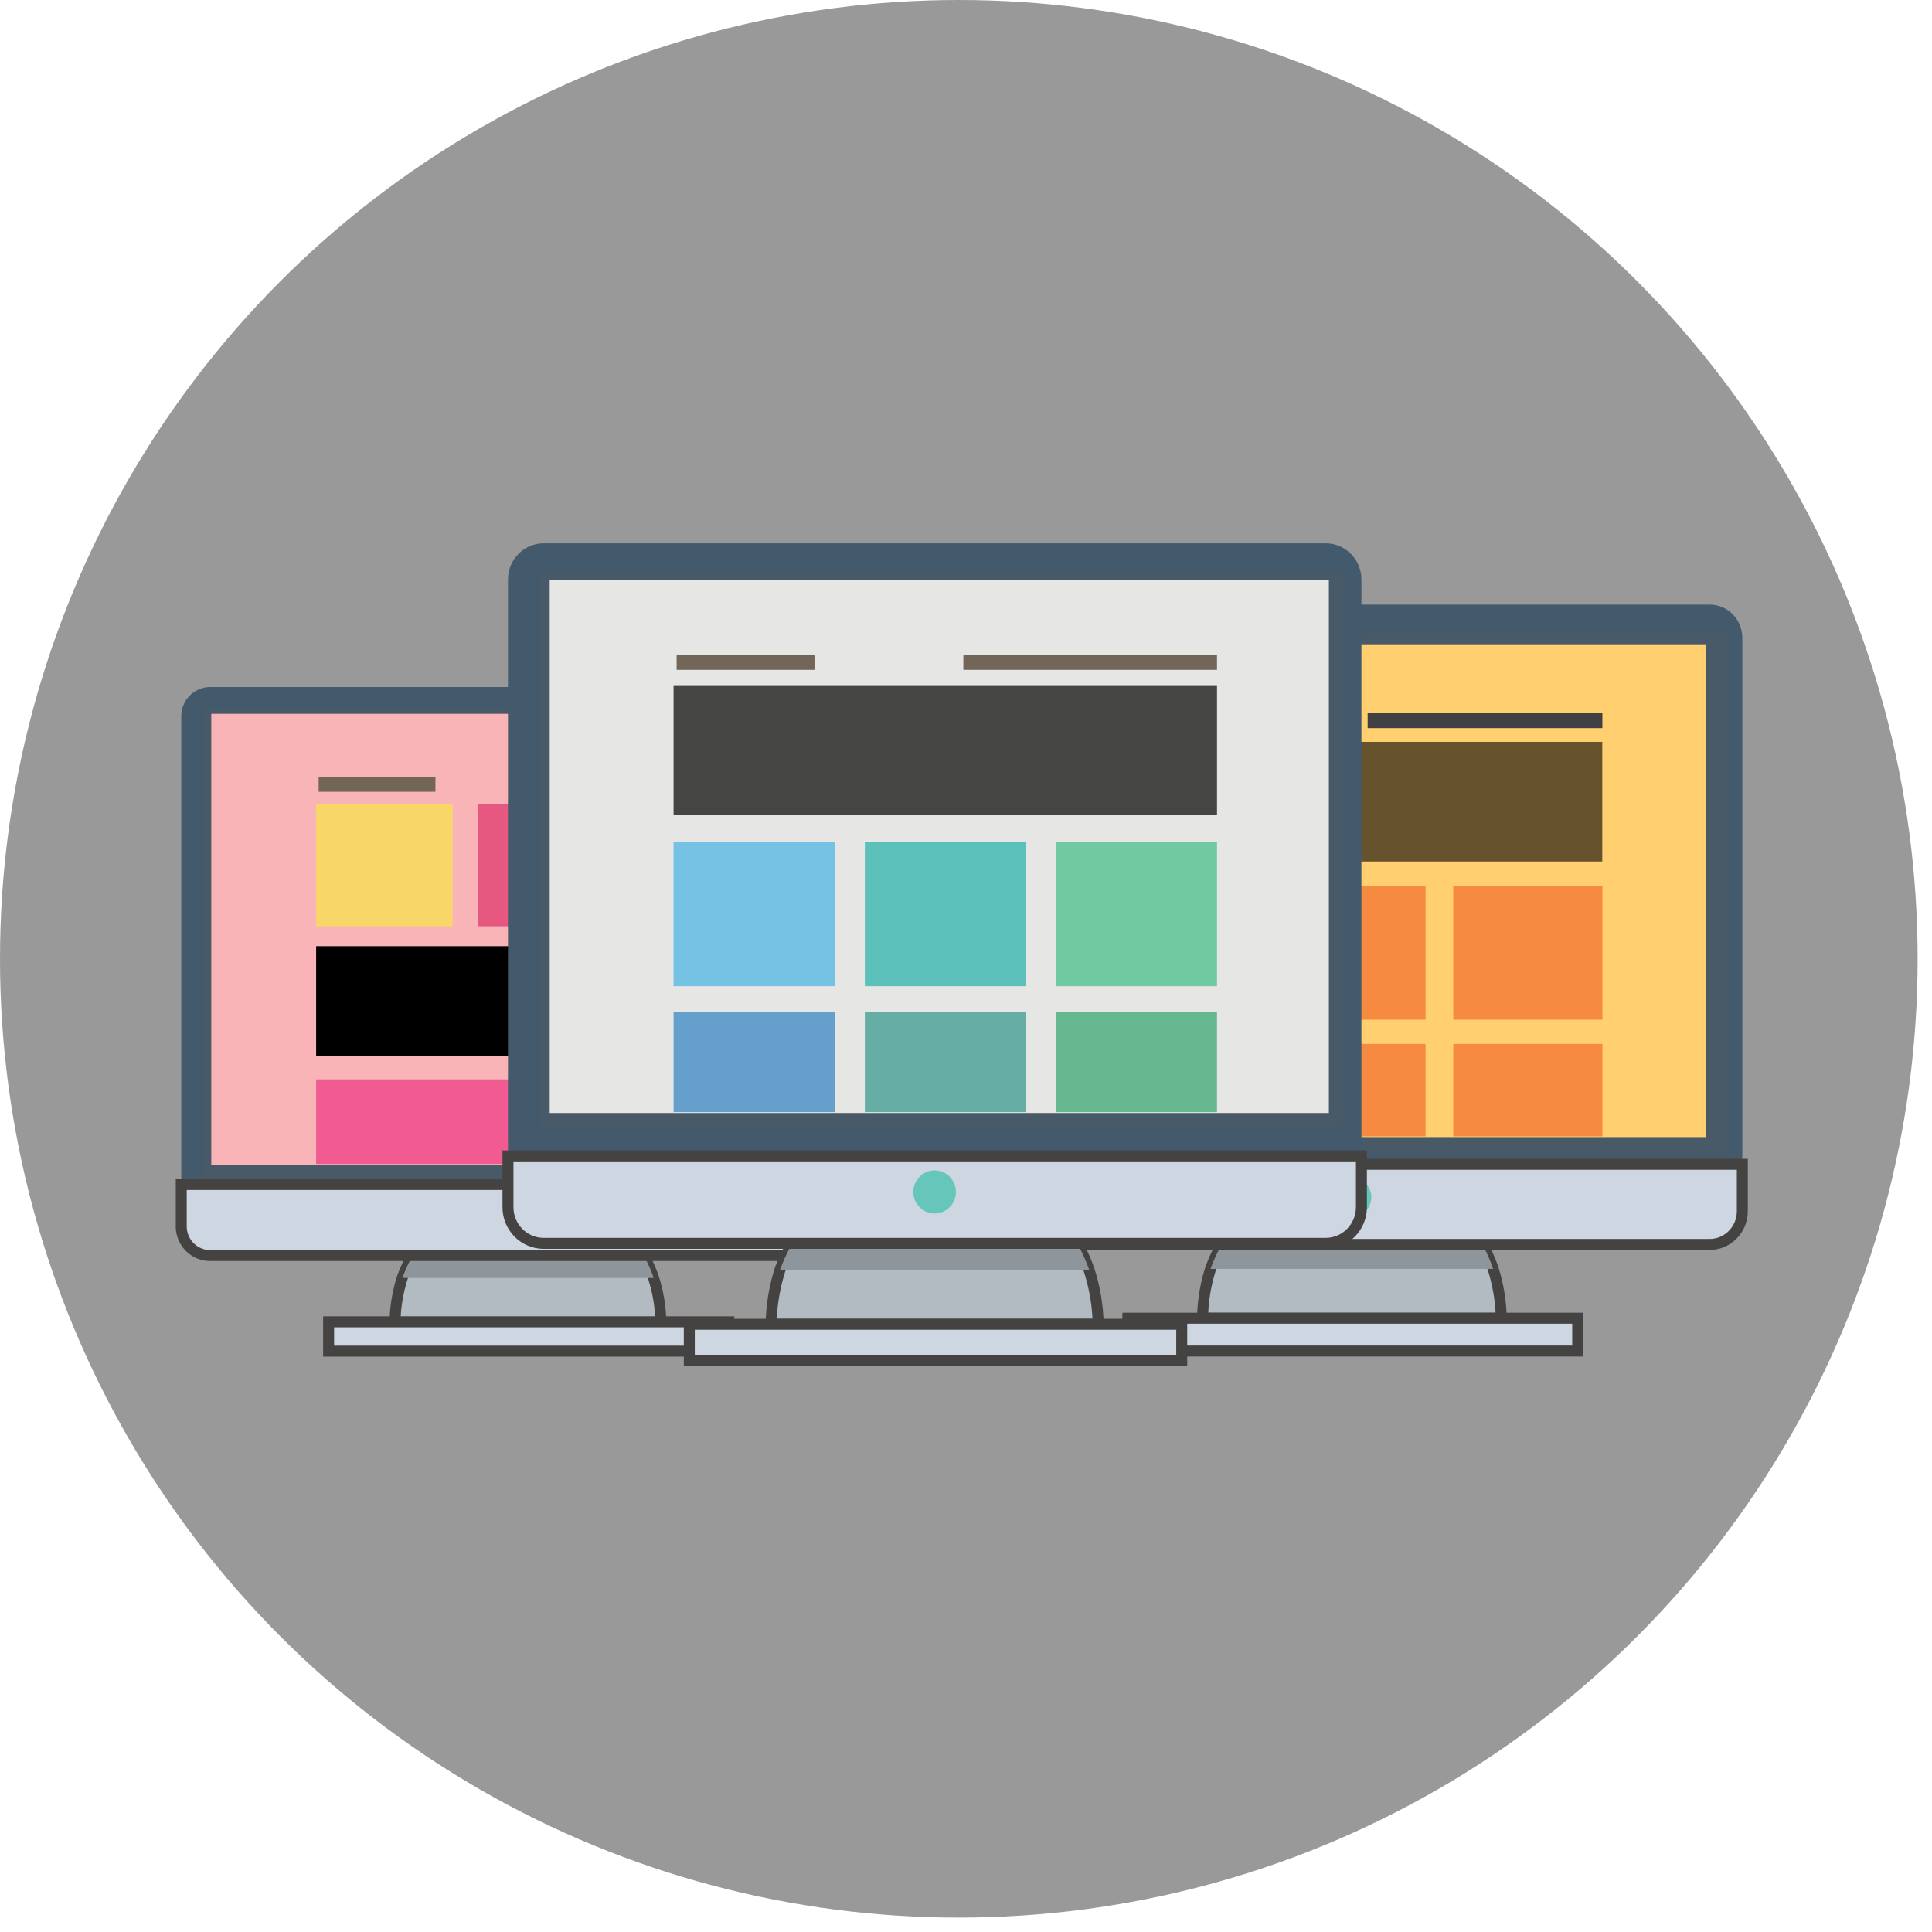 <svg xmlns="http://www.w3.org/2000/svg" width="129" height="129" viewBox="0 0 129 129">
    <g fill="none" fill-rule="evenodd">
        <circle cx="64.02" cy="64.02" r="64.02" fill="#000" fill-opacity=".4"/>
        <g fill-rule="nonzero" transform="translate(11.737 36.278)">
            <path fill="#B2BBC2" stroke="#454341" stroke-width=".733" d="M15.12 49.052a9.68 9.68 0 0 1 2.115-3.418 8.8 8.8 0 0 1 8.27-2.41c2.984.695 5.402 2.898 6.398 5.828.304.954.466 1.95.481 2.952H14.638c.018-1.002.18-1.997.482-2.952z"/>
            <path fill="#8E969B" d="M17.242 45.634a8.8 8.8 0 0 1 8.271-2.41c2.983.695 5.401 2.898 6.397 5.828H15.134a9.614 9.614 0 0 1 2.108-3.418z"/>
            <path fill="#425A6C" d="M.365 11.56c-.002-.519.2-1.017.56-1.386a1.921 1.921 0 0 1 1.365-.578h42.45a1.921 1.921 0 0 1 1.373.573c.365.369.569.87.567 1.39v31.255H.365V11.56z"/>
            <path fill="#CED6E1" stroke="#454341" stroke-width=".733" d="M.365 42.814v2.79c0 1.077.862 1.95 1.925 1.95h42.45a1.937 1.937 0 0 0 1.94-1.92v-2.82H.365z"/>
            <ellipse cx="23.515" cy="44.8" fill="#66C6B9" rx="1.16" ry="1.174"/>
            <path fill="#CED6E1" stroke="#454341" stroke-width=".733" d="M10.204 51.982h26.724v1.956H10.204z"/>
            <path fill="#58595B" d="M1.816 11.021h45.44V42.43H1.816z" opacity=".3"/>
            <path fill="#F8B4B6" d="M2.37 11.383h44.054V41.5H2.37z"/>
            <path fill="#F9ED32" d="M9.372 17.391h9.11v8.179h-9.11z" opacity=".6"/>
            <path fill="#DA1C5C" d="M20.182 17.391h9.11v8.179h-9.11z" opacity=".6"/>
            <path fill="#D7DF23" d="M30.984 17.391h9.11v8.179h-9.11z" opacity=".6"/>
            <path fill="#92278F" d="M30.984 35.794h9.11v5.647h-9.11z" opacity=".6"/>
            <path fill="#ED2079" d="M9.372 35.794h19.941v5.647H9.372z" opacity=".6"/>
            <path fill="#414042" d="M25.754 15.59h14.339v1H25.754z"/>
            <path fill="#726658" d="M9.54 15.59h7.797v1H9.54z"/>
            <path fill="#000" d="M9.372 26.899H40.1v7.308H9.372z"/>
            <path fill="#B2BBC2" stroke="#454341" stroke-width=".733" d="M69.093 48.446a10.826 10.826 0 0 1 2.385-3.846 9.899 9.899 0 0 1 9.294-2.697c3.35.782 6.067 3.254 7.19 6.543.336 1.066.518 2.175.54 3.293H68.56c.015-1.118.195-2.228.532-3.293z"/>
            <path fill="#8E969B" d="M71.478 44.6a9.899 9.899 0 0 1 9.294-2.697c3.35.782 6.067 3.254 7.19 6.543H69.093a10.841 10.841 0 0 1 2.385-3.846z"/>
            <path fill="#425A6C" d="M52.515 6.304c0-1.223.98-2.215 2.188-2.215h47.708c1.208 0 2.188.992 2.188 2.215v35.16H52.515V6.303z"/>
            <path fill="#CED6E1" stroke="#454341" stroke-width=".733" d="M52.515 41.463V44.6c0 1.224.98 2.215 2.188 2.215h47.708c1.208 0 2.188-.991 2.188-2.215v-3.137H52.515z"/>
            <ellipse cx="78.531" cy="43.663" fill="#66C6B9" rx="1.298" ry="1.314"/>
            <path fill="#CED6E1" stroke="#454341" stroke-width=".733" d="M63.572 51.739h30.035v2.192H63.572z"/>
            <path fill="#58595B" d="M53.521 5.868h50.086v34.908H53.521z" opacity=".3"/>
            <path fill="#FFCF70" d="M54.024 6.74h48.138v32.908H54.024z"/>
            <path fill="#2AAAE2" d="M61.675 22.876h9.956v8.932h-9.956z"/>
            <path fill="#F68A40" d="M73.491 22.876h9.956v8.932h-9.956zM85.3 22.876h9.956v8.932H85.3zM61.675 33.425h9.956v6.171h-9.956zM73.491 33.425h9.956v6.171h-9.956zM85.3 33.425h9.956v6.171H85.3z"/>
            <path fill="#414042" d="M79.581 11.338h15.674v1H79.581z"/>
            <path fill="#726658" d="M61.865 11.338h8.519v1h-8.519z"/>
            <path fill="#000" d="M61.675 13.258h33.573v7.987H61.675z" opacity=".6"/>
            <path fill="#B2BBC2" stroke="#454341" stroke-width=".733" d="M40.334 48.542a11.972 11.972 0 0 1 2.611-4.207 10.854 10.854 0 0 1 10.17-2.938c3.664.854 6.637 3.552 7.875 7.145.373 1.165.575 2.379.598 3.603H39.75c.022-1.223.218-2.437.583-3.603z"/>
            <path fill="#8E969B" d="M42.953 44.335a10.854 10.854 0 0 1 10.17-2.938c3.663.854 6.637 3.552 7.874 7.145H40.334a11.987 11.987 0 0 1 2.619-4.207z"/>
            <path fill="#425A6C" d="M22.18 2.406C22.184 1.082 23.242.008 24.55 0h52.238c1.311.004 2.374 1.08 2.378 2.406v38.496H22.18V2.406z"/>
            <path fill="#CED6E1" stroke="#454341" stroke-width=".733" d="M22.18 40.902v3.433c.004 1.324 1.062 2.398 2.37 2.406h52.238c1.311-.004 2.374-1.079 2.378-2.406v-3.433H22.18z"/>
            <ellipse cx="50.669" cy="43.309" fill="#66C6B9" rx="1.422" ry="1.439"/>
            <path fill="#CED6E1" stroke="#454341" stroke-width=".733" d="M34.288 52.145h32.88v2.406h-32.88z"/>
            <path fill="#58595B" d="M24.281 1.779h53.674v37.204H24.281z" opacity=".3"/>
            <path fill="#E6E6E5" d="M24.966 2.473h52.026v35.565H24.966z"/>
            <path fill="#2AAAE2" d="M33.237 19.916h10.758v9.655H33.237z" opacity=".6"/>
            <path fill="#00A99D" d="M46.009 19.916h10.758v9.655H46.009z" opacity=".6"/>
            <path fill="#24B574" d="M58.765 19.916h10.758v9.655H58.765z" opacity=".6"/>
            <path fill="#1072BA" d="M33.237 31.313h10.758v6.666H33.237z" opacity=".6"/>
            <path fill="#10877A" d="M46.009 31.313h10.758v6.666H46.009z" opacity=".6"/>
            <path fill="#129A57" d="M58.765 31.313h10.758v6.666H58.765z" opacity=".6"/>
            <path fill="#726658" d="M52.587 7.448h16.936v1H52.587zM33.442 7.448h9.205v1h-9.205z"/>
            <path fill="#000" d="M33.237 9.522h36.286v8.637H33.237z" opacity=".7"/>
        </g>
    </g>
</svg>
